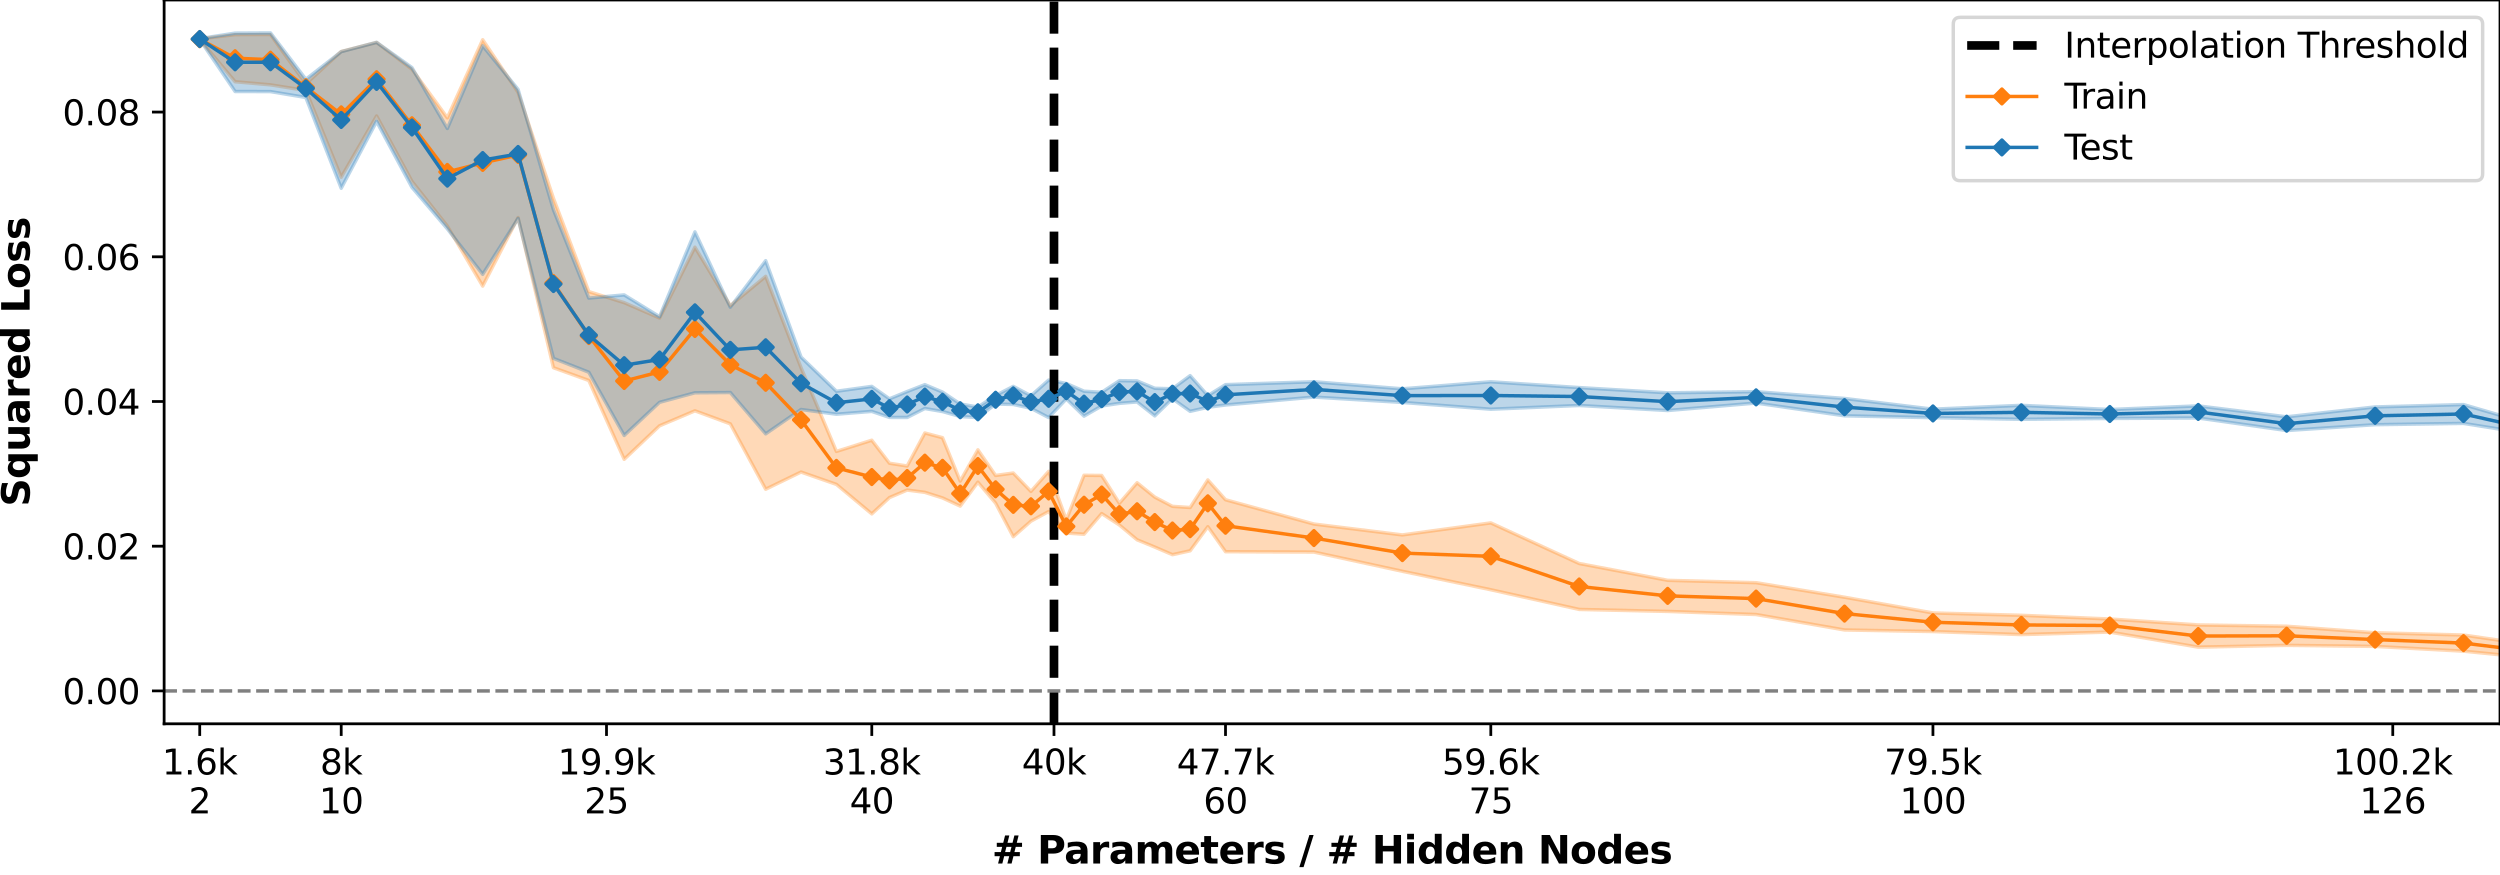 <?xml version="1.0" encoding="utf-8" standalone="no"?>
<!DOCTYPE svg PUBLIC "-//W3C//DTD SVG 1.1//EN"
  "http://www.w3.org/Graphics/SVG/1.1/DTD/svg11.dtd">
<svg xmlns:xlink="http://www.w3.org/1999/xlink" width="720pt" height="252pt" viewBox="0 0 720 252" xmlns="http://www.w3.org/2000/svg" version="1.1">
 <defs>
  <style type="text/css">*{stroke-linejoin: round; stroke-linecap: butt}</style>
 </defs>
 <g id="figure_1">
  <g id="patch_1">
   <path d="M 0 252 
L 720 252 
L 720 0 
L 0 0 
z
" style="fill: #ffffff"/>
  </g>
  <g id="axes_1">
   <g id="patch_2">
    <path d="M 47.27 208.456 
L 720 208.456 
L 720 0 
L 47.27 0 
z
" style="fill: #ffffff"/>
   </g>
   <g id="PolyCollection_1">
    <path d="M 57.521 11.207 
L 57.521 11.385 
L 67.708 23.539 
L 77.895 24.435 
L 88.082 26.053 
L 98.269 51.04 
L 108.456 33.399 
L 118.643 52.215 
L 128.831 65.104 
L 139.018 82.394 
L 149.205 62.653 
L 159.392 105.907 
L 169.579 109.582 
L 179.766 132.277 
L 189.953 122.632 
L 200.14 118.317 
L 210.327 122.067 
L 220.514 140.897 
L 230.701 135.949 
L 240.888 139.506 
L 251.075 147.998 
L 256.169 143.303 
L 261.262 141.138 
L 266.356 141.794 
L 271.449 143.408 
L 276.543 145.758 
L 281.636 138.871 
L 286.73 144.908 
L 291.823 154.571 
L 296.917 150.093 
L 302.01 147.322 
L 307.104 153.521 
L 312.197 153.857 
L 317.291 147.912 
L 322.385 151.202 
L 327.478 155.465 
L 332.572 157.558 
L 337.665 159.751 
L 342.759 158.63 
L 347.852 151.694 
L 352.946 158.893 
L 378.413 158.994 
L 403.881 164.534 
L 429.349 169.847 
L 454.816 175.52 
L 480.284 176.09 
L 505.752 176.982 
L 531.219 181.429 
L 556.687 181.889 
L 582.154 182.762 
L 607.622 182.036 
L 633.09 186.379 
L 658.557 185.862 
L 684.025 186.164 
L 709.493 187.538 
L 734.96 190.063 
L 760.428 187.942 
L 785.896 190.525 
L 811.363 190.671 
L 811.363 188.935 
L 811.363 188.935 
L 785.896 188.592 
L 760.428 185.48 
L 734.96 186.596 
L 709.493 182.888 
L 684.025 182.232 
L 658.557 180.353 
L 633.09 179.983 
L 607.622 178.268 
L 582.154 177.203 
L 556.687 176.531 
L 531.219 172.003 
L 505.752 167.815 
L 480.284 167.131 
L 454.816 162.292 
L 429.349 150.593 
L 403.881 154.056 
L 378.413 150.921 
L 352.946 143.922 
L 347.852 138.219 
L 342.759 146.166 
L 337.665 145.824 
L 332.572 143.156 
L 327.478 139.031 
L 322.385 144.944 
L 317.291 136.93 
L 312.197 136.874 
L 307.104 149.698 
L 302.01 135.75 
L 296.917 141.525 
L 291.823 136.231 
L 286.73 136.933 
L 281.636 129.55 
L 276.543 138.551 
L 271.449 126.061 
L 266.356 124.7 
L 261.262 134.205 
L 256.169 133.412 
L 251.075 126.783 
L 240.888 130.006 
L 230.701 105.901 
L 220.514 79.587 
L 210.327 88.028 
L 200.14 71.187 
L 189.953 91.6 
L 179.766 87.168 
L 169.579 83.982 
L 159.392 57.116 
L 149.205 26.596 
L 139.018 11.445 
L 128.831 33.923 
L 118.643 19.931 
L 108.456 12.241 
L 98.269 14.834 
L 88.082 24.163 
L 77.895 9.938 
L 67.708 9.98 
L 57.521 11.207 
z
" clip-path="url(#p7c86009847)" style="fill: #ff7f0e; fill-opacity: 0.3; stroke: #ff7f0e; stroke-opacity: 0.3"/>
   </g>
   <g id="PolyCollection_2">
    <path d="M 57.521 11.122 
L 57.521 11.353 
L 67.708 26.352 
L 77.895 26.383 
L 88.082 28.073 
L 98.269 54.217 
L 108.456 34.998 
L 118.643 53.967 
L 128.831 65.898 
L 139.018 79.005 
L 149.205 62.931 
L 159.392 103.213 
L 169.579 107.207 
L 179.766 125.408 
L 189.953 115.871 
L 200.14 113.127 
L 210.327 113.05 
L 220.514 124.949 
L 230.701 117.932 
L 240.888 119.297 
L 251.075 118.486 
L 256.169 120.219 
L 261.262 120.237 
L 266.356 117.655 
L 271.449 118.527 
L 276.543 119.958 
L 281.636 120.265 
L 286.73 116.367 
L 291.823 116.482 
L 296.917 117.583 
L 302.01 120.257 
L 307.104 114.902 
L 312.197 119.845 
L 317.291 116.926 
L 322.385 116.169 
L 327.478 115.759 
L 332.572 119.775 
L 337.665 114.826 
L 342.759 118.468 
L 347.852 117.304 
L 352.946 116.639 
L 378.413 114.36 
L 403.881 115.902 
L 429.349 117.855 
L 454.816 116.778 
L 480.284 118.231 
L 505.752 116.079 
L 531.219 119.756 
L 556.687 120.297 
L 582.154 120.763 
L 607.622 120.519 
L 633.09 120.382 
L 658.557 123.998 
L 684.025 122.313 
L 709.493 121.94 
L 734.96 125.978 
L 760.428 124.404 
L 785.896 126.009 
L 811.363 124.759 
L 811.363 122.186 
L 811.363 122.186 
L 785.896 124.201 
L 760.428 121.459 
L 734.96 123.947 
L 709.493 116.516 
L 684.025 117.197 
L 658.557 120.046 
L 633.09 116.888 
L 607.622 117.934 
L 582.154 116.736 
L 556.687 117.842 
L 531.219 114.753 
L 505.752 112.796 
L 480.284 113.128 
L 454.816 111.623 
L 429.349 109.951 
L 403.881 111.976 
L 378.413 109.943 
L 352.946 110.775 
L 347.852 113.943 
L 342.759 108.184 
L 337.665 111.966 
L 332.572 111.822 
L 327.478 109.7 
L 322.385 109.634 
L 317.291 112.984 
L 312.197 112.665 
L 307.104 110.439 
L 302.01 109.463 
L 296.917 113.974 
L 291.823 111.272 
L 286.73 113.894 
L 281.636 117.225 
L 276.543 116.337 
L 271.449 112.922 
L 266.356 110.776 
L 261.262 112.762 
L 256.169 114.862 
L 251.075 111.277 
L 240.888 112.686 
L 230.701 102.836 
L 220.514 75.079 
L 210.327 88.472 
L 200.14 66.776 
L 189.953 91.201 
L 179.766 84.931 
L 169.579 85.851 
L 159.392 60.405 
L 149.205 25.761 
L 139.018 13.182 
L 128.831 36.999 
L 118.643 19.466 
L 108.456 12.187 
L 98.269 14.874 
L 88.082 22.832 
L 77.895 9.475 
L 67.708 9.536 
L 57.521 11.122 
z
" clip-path="url(#p7c86009847)" style="fill: #1f77b4; fill-opacity: 0.3; stroke: #1f77b4; stroke-opacity: 0.3"/>
   </g>
   <g id="matplotlib.axis_1">
    <g id="xtick_1">
     <g id="line2d_1">
      <defs>
       <path id="m7834e8376f" d="M 0 0 
L 0 3.5 
" style="stroke: #000000; stroke-width: 0.8"/>
      </defs>
      <g>
       <use xlink:href="#m7834e8376f" x="57.521" y="208.456" style="stroke: #000000; stroke-width: 0.8"/>
      </g>
     </g>
     <g id="text_1">
      <!-- 1.6k -->
      <g transform="translate(46.674 223.054)scale(0.1 -0.1)">
       <defs>
        <path id="DejaVuSans-31" d="M 794 531 
L 1825 531 
L 1825 4091 
L 703 3866 
L 703 4441 
L 1819 4666 
L 2450 4666 
L 2450 531 
L 3481 531 
L 3481 0 
L 794 0 
L 794 531 
z
" transform="scale(0.016)"/>
        <path id="DejaVuSans-2e" d="M 684 794 
L 1344 794 
L 1344 0 
L 684 0 
L 684 794 
z
" transform="scale(0.016)"/>
        <path id="DejaVuSans-36" d="M 2113 2584 
Q 1688 2584 1439 2293 
Q 1191 2003 1191 1497 
Q 1191 994 1439 701 
Q 1688 409 2113 409 
Q 2538 409 2786 701 
Q 3034 994 3034 1497 
Q 3034 2003 2786 2293 
Q 2538 2584 2113 2584 
z
M 3366 4563 
L 3366 3988 
Q 3128 4100 2886 4159 
Q 2644 4219 2406 4219 
Q 1781 4219 1451 3797 
Q 1122 3375 1075 2522 
Q 1259 2794 1537 2939 
Q 1816 3084 2150 3084 
Q 2853 3084 3261 2657 
Q 3669 2231 3669 1497 
Q 3669 778 3244 343 
Q 2819 -91 2113 -91 
Q 1303 -91 875 529 
Q 447 1150 447 2328 
Q 447 3434 972 4092 
Q 1497 4750 2381 4750 
Q 2619 4750 2861 4703 
Q 3103 4656 3366 4563 
z
" transform="scale(0.016)"/>
        <path id="DejaVuSans-6b" d="M 581 4863 
L 1159 4863 
L 1159 1991 
L 2875 3500 
L 3609 3500 
L 1753 1863 
L 3688 0 
L 2938 0 
L 1159 1709 
L 1159 0 
L 581 0 
L 581 4863 
z
" transform="scale(0.016)"/>
       </defs>
       <use xlink:href="#DejaVuSans-31"/>
       <use xlink:href="#DejaVuSans-2e" x="63.623"/>
       <use xlink:href="#DejaVuSans-36" x="95.41"/>
       <use xlink:href="#DejaVuSans-6b" x="159.033"/>
      </g>
      <!-- 2 -->
      <g transform="translate(54.34 234.252)scale(0.1 -0.1)">
       <defs>
        <path id="DejaVuSans-32" d="M 1228 531 
L 3431 531 
L 3431 0 
L 469 0 
L 469 531 
Q 828 903 1448 1529 
Q 2069 2156 2228 2338 
Q 2531 2678 2651 2914 
Q 2772 3150 2772 3378 
Q 2772 3750 2511 3984 
Q 2250 4219 1831 4219 
Q 1534 4219 1204 4116 
Q 875 4013 500 3803 
L 500 4441 
Q 881 4594 1212 4672 
Q 1544 4750 1819 4750 
Q 2544 4750 2975 4387 
Q 3406 4025 3406 3419 
Q 3406 3131 3298 2873 
Q 3191 2616 2906 2266 
Q 2828 2175 2409 1742 
Q 1991 1309 1228 531 
z
" transform="scale(0.016)"/>
       </defs>
       <use xlink:href="#DejaVuSans-32"/>
      </g>
     </g>
    </g>
    <g id="xtick_2">
     <g id="line2d_2">
      <g>
       <use xlink:href="#m7834e8376f" x="98.269" y="208.456" style="stroke: #000000; stroke-width: 0.8"/>
      </g>
     </g>
     <g id="text_2">
      <!-- 8k -->
      <g transform="translate(92.193 223.054)scale(0.1 -0.1)">
       <defs>
        <path id="DejaVuSans-38" d="M 2034 2216 
Q 1584 2216 1326 1975 
Q 1069 1734 1069 1313 
Q 1069 891 1326 650 
Q 1584 409 2034 409 
Q 2484 409 2743 651 
Q 3003 894 3003 1313 
Q 3003 1734 2745 1975 
Q 2488 2216 2034 2216 
z
M 1403 2484 
Q 997 2584 770 2862 
Q 544 3141 544 3541 
Q 544 4100 942 4425 
Q 1341 4750 2034 4750 
Q 2731 4750 3128 4425 
Q 3525 4100 3525 3541 
Q 3525 3141 3298 2862 
Q 3072 2584 2669 2484 
Q 3125 2378 3379 2068 
Q 3634 1759 3634 1313 
Q 3634 634 3220 271 
Q 2806 -91 2034 -91 
Q 1263 -91 848 271 
Q 434 634 434 1313 
Q 434 1759 690 2068 
Q 947 2378 1403 2484 
z
M 1172 3481 
Q 1172 3119 1398 2916 
Q 1625 2713 2034 2713 
Q 2441 2713 2670 2916 
Q 2900 3119 2900 3481 
Q 2900 3844 2670 4047 
Q 2441 4250 2034 4250 
Q 1625 4250 1398 4047 
Q 1172 3844 1172 3481 
z
" transform="scale(0.016)"/>
       </defs>
       <use xlink:href="#DejaVuSans-38"/>
       <use xlink:href="#DejaVuSans-6b" x="63.623"/>
      </g>
      <!-- 10 -->
      <g transform="translate(91.907 234.252)scale(0.1 -0.1)">
       <defs>
        <path id="DejaVuSans-30" d="M 2034 4250 
Q 1547 4250 1301 3770 
Q 1056 3291 1056 2328 
Q 1056 1369 1301 889 
Q 1547 409 2034 409 
Q 2525 409 2770 889 
Q 3016 1369 3016 2328 
Q 3016 3291 2770 3770 
Q 2525 4250 2034 4250 
z
M 2034 4750 
Q 2819 4750 3233 4129 
Q 3647 3509 3647 2328 
Q 3647 1150 3233 529 
Q 2819 -91 2034 -91 
Q 1250 -91 836 529 
Q 422 1150 422 2328 
Q 422 3509 836 4129 
Q 1250 4750 2034 4750 
z
" transform="scale(0.016)"/>
       </defs>
       <use xlink:href="#DejaVuSans-31"/>
       <use xlink:href="#DejaVuSans-30" x="63.623"/>
      </g>
     </g>
    </g>
    <g id="xtick_3">
     <g id="line2d_3">
      <g>
       <use xlink:href="#m7834e8376f" x="174.672" y="208.456" style="stroke: #000000; stroke-width: 0.8"/>
      </g>
     </g>
     <g id="text_3">
      <!-- 19.9k -->
      <g transform="translate(160.644 223.054)scale(0.1 -0.1)">
       <defs>
        <path id="DejaVuSans-39" d="M 703 97 
L 703 672 
Q 941 559 1184 500 
Q 1428 441 1663 441 
Q 2288 441 2617 861 
Q 2947 1281 2994 2138 
Q 2813 1869 2534 1725 
Q 2256 1581 1919 1581 
Q 1219 1581 811 2004 
Q 403 2428 403 3163 
Q 403 3881 828 4315 
Q 1253 4750 1959 4750 
Q 2769 4750 3195 4129 
Q 3622 3509 3622 2328 
Q 3622 1225 3098 567 
Q 2575 -91 1691 -91 
Q 1453 -91 1209 -44 
Q 966 3 703 97 
z
M 1959 2075 
Q 2384 2075 2632 2365 
Q 2881 2656 2881 3163 
Q 2881 3666 2632 3958 
Q 2384 4250 1959 4250 
Q 1534 4250 1286 3958 
Q 1038 3666 1038 3163 
Q 1038 2656 1286 2365 
Q 1534 2075 1959 2075 
z
" transform="scale(0.016)"/>
       </defs>
       <use xlink:href="#DejaVuSans-31"/>
       <use xlink:href="#DejaVuSans-39" x="63.623"/>
       <use xlink:href="#DejaVuSans-2e" x="127.246"/>
       <use xlink:href="#DejaVuSans-39" x="159.033"/>
       <use xlink:href="#DejaVuSans-6b" x="222.656"/>
      </g>
      <!-- 25 -->
      <g transform="translate(168.31 234.252)scale(0.1 -0.1)">
       <defs>
        <path id="DejaVuSans-35" d="M 691 4666 
L 3169 4666 
L 3169 4134 
L 1269 4134 
L 1269 2991 
Q 1406 3038 1543 3061 
Q 1681 3084 1819 3084 
Q 2600 3084 3056 2656 
Q 3513 2228 3513 1497 
Q 3513 744 3044 326 
Q 2575 -91 1722 -91 
Q 1428 -91 1123 -41 
Q 819 9 494 109 
L 494 744 
Q 775 591 1075 516 
Q 1375 441 1709 441 
Q 2250 441 2565 725 
Q 2881 1009 2881 1497 
Q 2881 1984 2565 2268 
Q 2250 2553 1709 2553 
Q 1456 2553 1204 2497 
Q 953 2441 691 2322 
L 691 4666 
z
" transform="scale(0.016)"/>
       </defs>
       <use xlink:href="#DejaVuSans-32"/>
       <use xlink:href="#DejaVuSans-35" x="63.623"/>
      </g>
     </g>
    </g>
    <g id="xtick_4">
     <g id="line2d_4">
      <g>
       <use xlink:href="#m7834e8376f" x="251.075" y="208.456" style="stroke: #000000; stroke-width: 0.8"/>
      </g>
     </g>
     <g id="text_4">
      <!-- 31.8k -->
      <g transform="translate(237.047 223.054)scale(0.1 -0.1)">
       <defs>
        <path id="DejaVuSans-33" d="M 2597 2516 
Q 3050 2419 3304 2112 
Q 3559 1806 3559 1356 
Q 3559 666 3084 287 
Q 2609 -91 1734 -91 
Q 1441 -91 1130 -33 
Q 819 25 488 141 
L 488 750 
Q 750 597 1062 519 
Q 1375 441 1716 441 
Q 2309 441 2620 675 
Q 2931 909 2931 1356 
Q 2931 1769 2642 2001 
Q 2353 2234 1838 2234 
L 1294 2234 
L 1294 2753 
L 1863 2753 
Q 2328 2753 2575 2939 
Q 2822 3125 2822 3475 
Q 2822 3834 2567 4026 
Q 2313 4219 1838 4219 
Q 1578 4219 1281 4162 
Q 984 4106 628 3988 
L 628 4550 
Q 988 4650 1302 4700 
Q 1616 4750 1894 4750 
Q 2613 4750 3031 4423 
Q 3450 4097 3450 3541 
Q 3450 3153 3228 2886 
Q 3006 2619 2597 2516 
z
" transform="scale(0.016)"/>
       </defs>
       <use xlink:href="#DejaVuSans-33"/>
       <use xlink:href="#DejaVuSans-31" x="63.623"/>
       <use xlink:href="#DejaVuSans-2e" x="127.246"/>
       <use xlink:href="#DejaVuSans-38" x="159.033"/>
       <use xlink:href="#DejaVuSans-6b" x="222.656"/>
      </g>
      <!-- 40 -->
      <g transform="translate(244.713 234.252)scale(0.1 -0.1)">
       <defs>
        <path id="DejaVuSans-34" d="M 2419 4116 
L 825 1625 
L 2419 1625 
L 2419 4116 
z
M 2253 4666 
L 3047 4666 
L 3047 1625 
L 3713 1625 
L 3713 1100 
L 3047 1100 
L 3047 0 
L 2419 0 
L 2419 1100 
L 313 1100 
L 313 1709 
L 2253 4666 
z
" transform="scale(0.016)"/>
       </defs>
       <use xlink:href="#DejaVuSans-34"/>
       <use xlink:href="#DejaVuSans-30" x="63.623"/>
      </g>
     </g>
    </g>
    <g id="xtick_5">
     <g id="line2d_5">
      <g>
       <use xlink:href="#m7834e8376f" x="352.946" y="208.456" style="stroke: #000000; stroke-width: 0.8"/>
      </g>
     </g>
     <g id="text_5">
      <!-- 47.7k -->
      <g transform="translate(338.918 223.054)scale(0.1 -0.1)">
       <defs>
        <path id="DejaVuSans-37" d="M 525 4666 
L 3525 4666 
L 3525 4397 
L 1831 0 
L 1172 0 
L 2766 4134 
L 525 4134 
L 525 4666 
z
" transform="scale(0.016)"/>
       </defs>
       <use xlink:href="#DejaVuSans-34"/>
       <use xlink:href="#DejaVuSans-37" x="63.623"/>
       <use xlink:href="#DejaVuSans-2e" x="127.246"/>
       <use xlink:href="#DejaVuSans-37" x="159.033"/>
       <use xlink:href="#DejaVuSans-6b" x="222.656"/>
      </g>
      <!-- 60 -->
      <g transform="translate(346.583 234.252)scale(0.1 -0.1)">
       <use xlink:href="#DejaVuSans-36"/>
       <use xlink:href="#DejaVuSans-30" x="63.623"/>
      </g>
     </g>
    </g>
    <g id="xtick_6">
     <g id="line2d_6">
      <g>
       <use xlink:href="#m7834e8376f" x="429.349" y="208.456" style="stroke: #000000; stroke-width: 0.8"/>
      </g>
     </g>
     <g id="text_6">
      <!-- 59.6k -->
      <g transform="translate(415.32 223.054)scale(0.1 -0.1)">
       <use xlink:href="#DejaVuSans-35"/>
       <use xlink:href="#DejaVuSans-39" x="63.623"/>
       <use xlink:href="#DejaVuSans-2e" x="127.246"/>
       <use xlink:href="#DejaVuSans-36" x="159.033"/>
       <use xlink:href="#DejaVuSans-6b" x="222.656"/>
      </g>
      <!-- 75 -->
      <g transform="translate(422.986 234.252)scale(0.1 -0.1)">
       <use xlink:href="#DejaVuSans-37"/>
       <use xlink:href="#DejaVuSans-35" x="63.623"/>
      </g>
     </g>
    </g>
    <g id="xtick_7">
     <g id="line2d_7">
      <g>
       <use xlink:href="#m7834e8376f" x="556.687" y="208.456" style="stroke: #000000; stroke-width: 0.8"/>
      </g>
     </g>
     <g id="text_7">
      <!-- 79.5k -->
      <g transform="translate(542.659 223.054)scale(0.1 -0.1)">
       <use xlink:href="#DejaVuSans-37"/>
       <use xlink:href="#DejaVuSans-39" x="63.623"/>
       <use xlink:href="#DejaVuSans-2e" x="127.246"/>
       <use xlink:href="#DejaVuSans-35" x="159.033"/>
       <use xlink:href="#DejaVuSans-6b" x="222.656"/>
      </g>
      <!-- 100 -->
      <g transform="translate(547.143 234.252)scale(0.1 -0.1)">
       <use xlink:href="#DejaVuSans-31"/>
       <use xlink:href="#DejaVuSans-30" x="63.623"/>
       <use xlink:href="#DejaVuSans-30" x="127.246"/>
      </g>
     </g>
    </g>
    <g id="xtick_8">
     <g id="line2d_8">
      <g>
       <use xlink:href="#m7834e8376f" x="689.118" y="208.456" style="stroke: #000000; stroke-width: 0.8"/>
      </g>
     </g>
     <g id="text_8">
      <!-- 100.2k -->
      <g transform="translate(671.909 223.054)scale(0.1 -0.1)">
       <use xlink:href="#DejaVuSans-31"/>
       <use xlink:href="#DejaVuSans-30" x="63.623"/>
       <use xlink:href="#DejaVuSans-30" x="127.246"/>
       <use xlink:href="#DejaVuSans-2e" x="190.869"/>
       <use xlink:href="#DejaVuSans-32" x="222.656"/>
       <use xlink:href="#DejaVuSans-6b" x="286.279"/>
      </g>
      <!-- 126 -->
      <g transform="translate(679.575 234.252)scale(0.1 -0.1)">
       <use xlink:href="#DejaVuSans-31"/>
       <use xlink:href="#DejaVuSans-32" x="63.623"/>
       <use xlink:href="#DejaVuSans-36" x="127.246"/>
      </g>
     </g>
    </g>
    <g id="xtick_9">
     <g id="line2d_9">
      <g>
       <use xlink:href="#m7834e8376f" x="303.548" y="208.456" style="stroke: #000000; stroke-width: 0.8"/>
      </g>
     </g>
     <g id="text_9">
      <!-- 40k -->
      <g transform="translate(294.29 223.054)scale(0.1 -0.1)">
       <use xlink:href="#DejaVuSans-34"/>
       <use xlink:href="#DejaVuSans-30" x="63.623"/>
       <use xlink:href="#DejaVuSans-6b" x="127.246"/>
      </g>
     </g>
    </g>
    <g id="text_10">
     <!-- # Parameters / # Hidden Nodes -->
     <g transform="translate(285.676 248.69)scale(0.11 -0.11)">
      <defs>
       <path id="DejaVuSans-Bold-23" d="M 2847 4594 
L 2547 3391 
L 3372 3391 
L 3675 4594 
L 4366 4594 
L 4063 3391 
L 4928 3391 
L 4928 2725 
L 3897 2725 
L 3681 1869 
L 4569 1869 
L 4569 1197 
L 3519 1197 
L 3219 0 
L 2528 0 
L 2828 1197 
L 2003 1197 
L 1703 0 
L 1006 0 
L 1306 1197 
L 434 1197 
L 434 1869 
L 1459 1869 
L 1678 2725 
L 794 2725 
L 794 3391 
L 1850 3391 
L 2150 4594 
L 2847 4594 
z
M 3200 2725 
L 2375 2725 
L 2156 1869 
L 2981 1869 
L 3200 2725 
z
" transform="scale(0.016)"/>
       <path id="DejaVuSans-Bold-20" transform="scale(0.016)"/>
       <path id="DejaVuSans-Bold-50" d="M 588 4666 
L 2584 4666 
Q 3475 4666 3951 4270 
Q 4428 3875 4428 3144 
Q 4428 2409 3951 2014 
Q 3475 1619 2584 1619 
L 1791 1619 
L 1791 0 
L 588 0 
L 588 4666 
z
M 1791 3794 
L 1791 2491 
L 2456 2491 
Q 2806 2491 2997 2661 
Q 3188 2831 3188 3144 
Q 3188 3456 2997 3625 
Q 2806 3794 2456 3794 
L 1791 3794 
z
" transform="scale(0.016)"/>
       <path id="DejaVuSans-Bold-61" d="M 2106 1575 
Q 1756 1575 1579 1456 
Q 1403 1338 1403 1106 
Q 1403 894 1545 773 
Q 1688 653 1941 653 
Q 2256 653 2472 879 
Q 2688 1106 2688 1447 
L 2688 1575 
L 2106 1575 
z
M 3816 1997 
L 3816 0 
L 2688 0 
L 2688 519 
Q 2463 200 2181 54 
Q 1900 -91 1497 -91 
Q 953 -91 614 226 
Q 275 544 275 1050 
Q 275 1666 698 1953 
Q 1122 2241 2028 2241 
L 2688 2241 
L 2688 2328 
Q 2688 2594 2478 2717 
Q 2269 2841 1825 2841 
Q 1466 2841 1156 2769 
Q 847 2697 581 2553 
L 581 3406 
Q 941 3494 1303 3539 
Q 1666 3584 2028 3584 
Q 2975 3584 3395 3211 
Q 3816 2838 3816 1997 
z
" transform="scale(0.016)"/>
       <path id="DejaVuSans-Bold-72" d="M 3138 2547 
Q 2991 2616 2845 2648 
Q 2700 2681 2553 2681 
Q 2122 2681 1889 2404 
Q 1656 2128 1656 1613 
L 1656 0 
L 538 0 
L 538 3500 
L 1656 3500 
L 1656 2925 
Q 1872 3269 2151 3426 
Q 2431 3584 2822 3584 
Q 2878 3584 2943 3579 
Q 3009 3575 3134 3559 
L 3138 2547 
z
" transform="scale(0.016)"/>
       <path id="DejaVuSans-Bold-6d" d="M 3781 2919 
Q 3994 3244 4286 3414 
Q 4578 3584 4928 3584 
Q 5531 3584 5847 3212 
Q 6163 2841 6163 2131 
L 6163 0 
L 5038 0 
L 5038 1825 
Q 5041 1866 5042 1909 
Q 5044 1953 5044 2034 
Q 5044 2406 4934 2573 
Q 4825 2741 4581 2741 
Q 4263 2741 4089 2478 
Q 3916 2216 3909 1719 
L 3909 0 
L 2784 0 
L 2784 1825 
Q 2784 2406 2684 2573 
Q 2584 2741 2328 2741 
Q 2006 2741 1831 2477 
Q 1656 2213 1656 1722 
L 1656 0 
L 531 0 
L 531 3500 
L 1656 3500 
L 1656 2988 
Q 1863 3284 2130 3434 
Q 2397 3584 2719 3584 
Q 3081 3584 3359 3409 
Q 3638 3234 3781 2919 
z
" transform="scale(0.016)"/>
       <path id="DejaVuSans-Bold-65" d="M 4031 1759 
L 4031 1441 
L 1416 1441 
Q 1456 1047 1700 850 
Q 1944 653 2381 653 
Q 2734 653 3104 758 
Q 3475 863 3866 1075 
L 3866 213 
Q 3469 63 3072 -14 
Q 2675 -91 2278 -91 
Q 1328 -91 801 392 
Q 275 875 275 1747 
Q 275 2603 792 3093 
Q 1309 3584 2216 3584 
Q 3041 3584 3536 3087 
Q 4031 2591 4031 1759 
z
M 2881 2131 
Q 2881 2450 2695 2645 
Q 2509 2841 2209 2841 
Q 1884 2841 1681 2658 
Q 1478 2475 1428 2131 
L 2881 2131 
z
" transform="scale(0.016)"/>
       <path id="DejaVuSans-Bold-74" d="M 1759 4494 
L 1759 3500 
L 2913 3500 
L 2913 2700 
L 1759 2700 
L 1759 1216 
Q 1759 972 1856 886 
Q 1953 800 2241 800 
L 2816 800 
L 2816 0 
L 1856 0 
Q 1194 0 917 276 
Q 641 553 641 1216 
L 641 2700 
L 84 2700 
L 84 3500 
L 641 3500 
L 641 4494 
L 1759 4494 
z
" transform="scale(0.016)"/>
       <path id="DejaVuSans-Bold-73" d="M 3272 3391 
L 3272 2541 
Q 2913 2691 2578 2766 
Q 2244 2841 1947 2841 
Q 1628 2841 1473 2761 
Q 1319 2681 1319 2516 
Q 1319 2381 1436 2309 
Q 1553 2238 1856 2203 
L 2053 2175 
Q 2913 2066 3209 1816 
Q 3506 1566 3506 1031 
Q 3506 472 3093 190 
Q 2681 -91 1863 -91 
Q 1516 -91 1145 -36 
Q 775 19 384 128 
L 384 978 
Q 719 816 1070 734 
Q 1422 653 1784 653 
Q 2113 653 2278 743 
Q 2444 834 2444 1013 
Q 2444 1163 2330 1236 
Q 2216 1309 1875 1350 
L 1678 1375 
Q 931 1469 631 1722 
Q 331 1975 331 2491 
Q 331 3047 712 3315 
Q 1094 3584 1881 3584 
Q 2191 3584 2531 3537 
Q 2872 3491 3272 3391 
z
" transform="scale(0.016)"/>
       <path id="DejaVuSans-Bold-2f" d="M 1644 4666 
L 2338 4666 
L 691 -594 
L 0 -594 
L 1644 4666 
z
" transform="scale(0.016)"/>
       <path id="DejaVuSans-Bold-48" d="M 588 4666 
L 1791 4666 
L 1791 2888 
L 3566 2888 
L 3566 4666 
L 4769 4666 
L 4769 0 
L 3566 0 
L 3566 1978 
L 1791 1978 
L 1791 0 
L 588 0 
L 588 4666 
z
" transform="scale(0.016)"/>
       <path id="DejaVuSans-Bold-69" d="M 538 3500 
L 1656 3500 
L 1656 0 
L 538 0 
L 538 3500 
z
M 538 4863 
L 1656 4863 
L 1656 3950 
L 538 3950 
L 538 4863 
z
" transform="scale(0.016)"/>
       <path id="DejaVuSans-Bold-64" d="M 2919 2988 
L 2919 4863 
L 4044 4863 
L 4044 0 
L 2919 0 
L 2919 506 
Q 2688 197 2409 53 
Q 2131 -91 1766 -91 
Q 1119 -91 703 423 
Q 288 938 288 1747 
Q 288 2556 703 3070 
Q 1119 3584 1766 3584 
Q 2128 3584 2408 3439 
Q 2688 3294 2919 2988 
z
M 2181 722 
Q 2541 722 2730 984 
Q 2919 1247 2919 1747 
Q 2919 2247 2730 2509 
Q 2541 2772 2181 2772 
Q 1825 2772 1636 2509 
Q 1447 2247 1447 1747 
Q 1447 1247 1636 984 
Q 1825 722 2181 722 
z
" transform="scale(0.016)"/>
       <path id="DejaVuSans-Bold-6e" d="M 4056 2131 
L 4056 0 
L 2931 0 
L 2931 347 
L 2931 1631 
Q 2931 2084 2911 2256 
Q 2891 2428 2841 2509 
Q 2775 2619 2662 2680 
Q 2550 2741 2406 2741 
Q 2056 2741 1856 2470 
Q 1656 2200 1656 1722 
L 1656 0 
L 538 0 
L 538 3500 
L 1656 3500 
L 1656 2988 
Q 1909 3294 2193 3439 
Q 2478 3584 2822 3584 
Q 3428 3584 3742 3212 
Q 4056 2841 4056 2131 
z
" transform="scale(0.016)"/>
       <path id="DejaVuSans-Bold-4e" d="M 588 4666 
L 1931 4666 
L 3628 1466 
L 3628 4666 
L 4769 4666 
L 4769 0 
L 3425 0 
L 1728 3200 
L 1728 0 
L 588 0 
L 588 4666 
z
" transform="scale(0.016)"/>
       <path id="DejaVuSans-Bold-6f" d="M 2203 2784 
Q 1831 2784 1636 2517 
Q 1441 2250 1441 1747 
Q 1441 1244 1636 976 
Q 1831 709 2203 709 
Q 2569 709 2762 976 
Q 2956 1244 2956 1747 
Q 2956 2250 2762 2517 
Q 2569 2784 2203 2784 
z
M 2203 3584 
Q 3106 3584 3614 3096 
Q 4122 2609 4122 1747 
Q 4122 884 3614 396 
Q 3106 -91 2203 -91 
Q 1297 -91 786 396 
Q 275 884 275 1747 
Q 275 2609 786 3096 
Q 1297 3584 2203 3584 
z
" transform="scale(0.016)"/>
      </defs>
      <use xlink:href="#DejaVuSans-Bold-23"/>
      <use xlink:href="#DejaVuSans-Bold-20" x="83.789"/>
      <use xlink:href="#DejaVuSans-Bold-50" x="118.604"/>
      <use xlink:href="#DejaVuSans-Bold-61" x="189.27"/>
      <use xlink:href="#DejaVuSans-Bold-72" x="256.75"/>
      <use xlink:href="#DejaVuSans-Bold-61" x="306.066"/>
      <use xlink:href="#DejaVuSans-Bold-6d" x="373.547"/>
      <use xlink:href="#DejaVuSans-Bold-65" x="477.746"/>
      <use xlink:href="#DejaVuSans-Bold-74" x="545.568"/>
      <use xlink:href="#DejaVuSans-Bold-65" x="593.371"/>
      <use xlink:href="#DejaVuSans-Bold-72" x="661.193"/>
      <use xlink:href="#DejaVuSans-Bold-73" x="710.51"/>
      <use xlink:href="#DejaVuSans-Bold-20" x="770.031"/>
      <use xlink:href="#DejaVuSans-Bold-2f" x="804.846"/>
      <use xlink:href="#DejaVuSans-Bold-20" x="841.369"/>
      <use xlink:href="#DejaVuSans-Bold-23" x="876.184"/>
      <use xlink:href="#DejaVuSans-Bold-20" x="959.973"/>
      <use xlink:href="#DejaVuSans-Bold-48" x="994.787"/>
      <use xlink:href="#DejaVuSans-Bold-69" x="1078.479"/>
      <use xlink:href="#DejaVuSans-Bold-64" x="1112.756"/>
      <use xlink:href="#DejaVuSans-Bold-64" x="1184.338"/>
      <use xlink:href="#DejaVuSans-Bold-65" x="1255.92"/>
      <use xlink:href="#DejaVuSans-Bold-6e" x="1323.742"/>
      <use xlink:href="#DejaVuSans-Bold-20" x="1394.934"/>
      <use xlink:href="#DejaVuSans-Bold-4e" x="1429.748"/>
      <use xlink:href="#DejaVuSans-Bold-6f" x="1513.439"/>
      <use xlink:href="#DejaVuSans-Bold-64" x="1582.141"/>
      <use xlink:href="#DejaVuSans-Bold-65" x="1653.723"/>
      <use xlink:href="#DejaVuSans-Bold-73" x="1721.545"/>
     </g>
    </g>
   </g>
   <g id="matplotlib.axis_2">
    <g id="ytick_1">
     <g id="line2d_10">
      <defs>
       <path id="m9ad206e5cf" d="M 0 0 
L -3.5 0 
" style="stroke: #000000; stroke-width: 0.8"/>
      </defs>
      <g>
       <use xlink:href="#m9ad206e5cf" x="47.27" y="198.981" style="stroke: #000000; stroke-width: 0.8"/>
      </g>
     </g>
     <g id="text_11">
      <!--  0.00 -->
      <g transform="translate(14.826 202.78)scale(0.1 -0.1)">
       <defs>
        <path id="DejaVuSans-20" transform="scale(0.016)"/>
       </defs>
       <use xlink:href="#DejaVuSans-20"/>
       <use xlink:href="#DejaVuSans-30" x="31.787"/>
       <use xlink:href="#DejaVuSans-2e" x="95.41"/>
       <use xlink:href="#DejaVuSans-30" x="127.197"/>
       <use xlink:href="#DejaVuSans-30" x="190.82"/>
      </g>
     </g>
    </g>
    <g id="ytick_2">
     <g id="line2d_11">
      <g>
       <use xlink:href="#m9ad206e5cf" x="47.27" y="157.306" style="stroke: #000000; stroke-width: 0.8"/>
      </g>
     </g>
     <g id="text_12">
      <!--  0.02 -->
      <g transform="translate(14.826 161.105)scale(0.1 -0.1)">
       <use xlink:href="#DejaVuSans-20"/>
       <use xlink:href="#DejaVuSans-30" x="31.787"/>
       <use xlink:href="#DejaVuSans-2e" x="95.41"/>
       <use xlink:href="#DejaVuSans-30" x="127.197"/>
       <use xlink:href="#DejaVuSans-32" x="190.82"/>
      </g>
     </g>
    </g>
    <g id="ytick_3">
     <g id="line2d_12">
      <g>
       <use xlink:href="#m9ad206e5cf" x="47.27" y="115.631" style="stroke: #000000; stroke-width: 0.8"/>
      </g>
     </g>
     <g id="text_13">
      <!--  0.04 -->
      <g transform="translate(14.826 119.43)scale(0.1 -0.1)">
       <use xlink:href="#DejaVuSans-20"/>
       <use xlink:href="#DejaVuSans-30" x="31.787"/>
       <use xlink:href="#DejaVuSans-2e" x="95.41"/>
       <use xlink:href="#DejaVuSans-30" x="127.197"/>
       <use xlink:href="#DejaVuSans-34" x="190.82"/>
      </g>
     </g>
    </g>
    <g id="ytick_4">
     <g id="line2d_13">
      <g>
       <use xlink:href="#m9ad206e5cf" x="47.27" y="73.955" style="stroke: #000000; stroke-width: 0.8"/>
      </g>
     </g>
     <g id="text_14">
      <!--  0.06 -->
      <g transform="translate(14.826 77.755)scale(0.1 -0.1)">
       <use xlink:href="#DejaVuSans-20"/>
       <use xlink:href="#DejaVuSans-30" x="31.787"/>
       <use xlink:href="#DejaVuSans-2e" x="95.41"/>
       <use xlink:href="#DejaVuSans-30" x="127.197"/>
       <use xlink:href="#DejaVuSans-36" x="190.82"/>
      </g>
     </g>
    </g>
    <g id="ytick_5">
     <g id="line2d_14">
      <g>
       <use xlink:href="#m9ad206e5cf" x="47.27" y="32.28" style="stroke: #000000; stroke-width: 0.8"/>
      </g>
     </g>
     <g id="text_15">
      <!--  0.08 -->
      <g transform="translate(14.826 36.08)scale(0.1 -0.1)">
       <use xlink:href="#DejaVuSans-20"/>
       <use xlink:href="#DejaVuSans-30" x="31.787"/>
       <use xlink:href="#DejaVuSans-2e" x="95.41"/>
       <use xlink:href="#DejaVuSans-30" x="127.197"/>
       <use xlink:href="#DejaVuSans-38" x="190.82"/>
      </g>
     </g>
    </g>
    <g id="text_16">
     <!-- Squared Loss -->
     <g transform="translate(8.539 145.877)rotate(-90)scale(0.11 -0.11)">
      <defs>
       <path id="DejaVuSans-Bold-53" d="M 3834 4519 
L 3834 3531 
Q 3450 3703 3084 3790 
Q 2719 3878 2394 3878 
Q 1963 3878 1756 3759 
Q 1550 3641 1550 3391 
Q 1550 3203 1689 3098 
Q 1828 2994 2194 2919 
L 2706 2816 
Q 3484 2659 3812 2340 
Q 4141 2022 4141 1434 
Q 4141 663 3683 286 
Q 3225 -91 2284 -91 
Q 1841 -91 1394 -6 
Q 947 78 500 244 
L 500 1259 
Q 947 1022 1364 901 
Q 1781 781 2169 781 
Q 2563 781 2772 912 
Q 2981 1044 2981 1288 
Q 2981 1506 2839 1625 
Q 2697 1744 2272 1838 
L 1806 1941 
Q 1106 2091 782 2419 
Q 459 2747 459 3303 
Q 459 4000 909 4375 
Q 1359 4750 2203 4750 
Q 2588 4750 2994 4692 
Q 3400 4634 3834 4519 
z
" transform="scale(0.016)"/>
       <path id="DejaVuSans-Bold-71" d="M 2181 2772 
Q 1825 2772 1636 2509 
Q 1447 2247 1447 1747 
Q 1447 1247 1636 984 
Q 1825 722 2181 722 
Q 2541 722 2730 984 
Q 2919 1247 2919 1747 
Q 2919 2247 2730 2509 
Q 2541 2772 2181 2772 
z
M 2919 506 
Q 2688 197 2409 53 
Q 2131 -91 1766 -91 
Q 1119 -91 703 423 
Q 288 938 288 1747 
Q 288 2556 703 3067 
Q 1119 3578 1766 3578 
Q 2131 3578 2409 3434 
Q 2688 3291 2919 2981 
L 2919 3500 
L 4044 3500 
L 4044 -1331 
L 2919 -1331 
L 2919 506 
z
" transform="scale(0.016)"/>
       <path id="DejaVuSans-Bold-75" d="M 500 1363 
L 500 3500 
L 1625 3500 
L 1625 3150 
Q 1625 2866 1622 2436 
Q 1619 2006 1619 1863 
Q 1619 1441 1641 1255 
Q 1663 1069 1716 984 
Q 1784 875 1895 815 
Q 2006 756 2150 756 
Q 2500 756 2700 1025 
Q 2900 1294 2900 1772 
L 2900 3500 
L 4019 3500 
L 4019 0 
L 2900 0 
L 2900 506 
Q 2647 200 2364 54 
Q 2081 -91 1741 -91 
Q 1134 -91 817 281 
Q 500 653 500 1363 
z
" transform="scale(0.016)"/>
       <path id="DejaVuSans-Bold-4c" d="M 588 4666 
L 1791 4666 
L 1791 909 
L 3903 909 
L 3903 0 
L 588 0 
L 588 4666 
z
" transform="scale(0.016)"/>
      </defs>
      <use xlink:href="#DejaVuSans-Bold-53"/>
      <use xlink:href="#DejaVuSans-Bold-71" x="72.021"/>
      <use xlink:href="#DejaVuSans-Bold-75" x="143.604"/>
      <use xlink:href="#DejaVuSans-Bold-61" x="214.795"/>
      <use xlink:href="#DejaVuSans-Bold-72" x="282.275"/>
      <use xlink:href="#DejaVuSans-Bold-65" x="331.592"/>
      <use xlink:href="#DejaVuSans-Bold-64" x="399.414"/>
      <use xlink:href="#DejaVuSans-Bold-20" x="470.996"/>
      <use xlink:href="#DejaVuSans-Bold-4c" x="505.811"/>
      <use xlink:href="#DejaVuSans-Bold-6f" x="569.531"/>
      <use xlink:href="#DejaVuSans-Bold-73" x="638.232"/>
      <use xlink:href="#DejaVuSans-Bold-73" x="697.754"/>
     </g>
    </g>
   </g>
   <g id="line2d_15">
    <path d="M 303.548 208.456 
L 303.548 0 
" clip-path="url(#p7c86009847)" style="fill: none; stroke-dasharray: 9.25,4; stroke-dashoffset: 0; stroke: #000000; stroke-width: 2.5"/>
   </g>
   <g id="line2d_16">
    <path d="M 47.27 198.981 
L 720 198.981 
" clip-path="url(#p7c86009847)" style="fill: none; stroke-dasharray: 3.7,1.6; stroke-dashoffset: 0; stroke: #808080"/>
   </g>
   <g id="line2d_17">
    <path d="M 57.521 11.296 
L 67.708 16.759 
L 77.895 17.187 
L 88.082 25.108 
L 98.269 32.937 
L 108.456 22.82 
L 118.643 36.073 
L 128.831 49.514 
L 139.018 46.92 
L 149.205 44.625 
L 159.392 81.512 
L 169.579 96.782 
L 179.766 109.723 
L 189.953 107.116 
L 200.14 94.752 
L 210.327 105.048 
L 220.514 110.242 
L 230.701 120.925 
L 240.888 134.756 
L 251.075 137.391 
L 256.169 138.358 
L 261.262 137.671 
L 266.356 133.247 
L 271.449 134.735 
L 276.543 142.155 
L 281.636 134.21 
L 286.73 140.921 
L 291.823 145.401 
L 296.917 145.809 
L 302.01 141.536 
L 307.104 151.609 
L 312.197 145.365 
L 317.291 142.421 
L 322.385 148.073 
L 327.478 147.248 
L 332.572 150.357 
L 337.665 152.788 
L 342.759 152.398 
L 347.852 144.956 
L 352.946 151.408 
L 378.413 154.957 
L 403.881 159.295 
L 429.349 160.22 
L 454.816 168.906 
L 480.284 171.61 
L 505.752 172.399 
L 531.219 176.716 
L 556.687 179.21 
L 582.154 179.982 
L 607.622 180.152 
L 633.09 183.181 
L 658.557 183.107 
L 684.025 184.198 
L 709.493 185.213 
L 721 186.621 
" clip-path="url(#p7c86009847)" style="fill: none; stroke: #ff7f0e; stroke-linecap: square"/>
    <defs>
     <path id="m826187f5bc" d="M 0 2.121 
L 2.121 0 
L 0 -2.121 
L -2.121 0 
z
" style="stroke: #ff7f0e; stroke-linejoin: miter"/>
    </defs>
    <g clip-path="url(#p7c86009847)">
     <use xlink:href="#m826187f5bc" x="57.521" y="11.296" style="fill: #ff7f0e; stroke: #ff7f0e; stroke-linejoin: miter"/>
     <use xlink:href="#m826187f5bc" x="67.708" y="16.759" style="fill: #ff7f0e; stroke: #ff7f0e; stroke-linejoin: miter"/>
     <use xlink:href="#m826187f5bc" x="77.895" y="17.187" style="fill: #ff7f0e; stroke: #ff7f0e; stroke-linejoin: miter"/>
     <use xlink:href="#m826187f5bc" x="88.082" y="25.108" style="fill: #ff7f0e; stroke: #ff7f0e; stroke-linejoin: miter"/>
     <use xlink:href="#m826187f5bc" x="98.269" y="32.937" style="fill: #ff7f0e; stroke: #ff7f0e; stroke-linejoin: miter"/>
     <use xlink:href="#m826187f5bc" x="108.456" y="22.82" style="fill: #ff7f0e; stroke: #ff7f0e; stroke-linejoin: miter"/>
     <use xlink:href="#m826187f5bc" x="118.643" y="36.073" style="fill: #ff7f0e; stroke: #ff7f0e; stroke-linejoin: miter"/>
     <use xlink:href="#m826187f5bc" x="128.831" y="49.514" style="fill: #ff7f0e; stroke: #ff7f0e; stroke-linejoin: miter"/>
     <use xlink:href="#m826187f5bc" x="139.018" y="46.92" style="fill: #ff7f0e; stroke: #ff7f0e; stroke-linejoin: miter"/>
     <use xlink:href="#m826187f5bc" x="149.205" y="44.625" style="fill: #ff7f0e; stroke: #ff7f0e; stroke-linejoin: miter"/>
     <use xlink:href="#m826187f5bc" x="159.392" y="81.512" style="fill: #ff7f0e; stroke: #ff7f0e; stroke-linejoin: miter"/>
     <use xlink:href="#m826187f5bc" x="169.579" y="96.782" style="fill: #ff7f0e; stroke: #ff7f0e; stroke-linejoin: miter"/>
     <use xlink:href="#m826187f5bc" x="179.766" y="109.723" style="fill: #ff7f0e; stroke: #ff7f0e; stroke-linejoin: miter"/>
     <use xlink:href="#m826187f5bc" x="189.953" y="107.116" style="fill: #ff7f0e; stroke: #ff7f0e; stroke-linejoin: miter"/>
     <use xlink:href="#m826187f5bc" x="200.14" y="94.752" style="fill: #ff7f0e; stroke: #ff7f0e; stroke-linejoin: miter"/>
     <use xlink:href="#m826187f5bc" x="210.327" y="105.048" style="fill: #ff7f0e; stroke: #ff7f0e; stroke-linejoin: miter"/>
     <use xlink:href="#m826187f5bc" x="220.514" y="110.242" style="fill: #ff7f0e; stroke: #ff7f0e; stroke-linejoin: miter"/>
     <use xlink:href="#m826187f5bc" x="230.701" y="120.925" style="fill: #ff7f0e; stroke: #ff7f0e; stroke-linejoin: miter"/>
     <use xlink:href="#m826187f5bc" x="240.888" y="134.756" style="fill: #ff7f0e; stroke: #ff7f0e; stroke-linejoin: miter"/>
     <use xlink:href="#m826187f5bc" x="251.075" y="137.391" style="fill: #ff7f0e; stroke: #ff7f0e; stroke-linejoin: miter"/>
     <use xlink:href="#m826187f5bc" x="256.169" y="138.358" style="fill: #ff7f0e; stroke: #ff7f0e; stroke-linejoin: miter"/>
     <use xlink:href="#m826187f5bc" x="261.262" y="137.671" style="fill: #ff7f0e; stroke: #ff7f0e; stroke-linejoin: miter"/>
     <use xlink:href="#m826187f5bc" x="266.356" y="133.247" style="fill: #ff7f0e; stroke: #ff7f0e; stroke-linejoin: miter"/>
     <use xlink:href="#m826187f5bc" x="271.449" y="134.735" style="fill: #ff7f0e; stroke: #ff7f0e; stroke-linejoin: miter"/>
     <use xlink:href="#m826187f5bc" x="276.543" y="142.155" style="fill: #ff7f0e; stroke: #ff7f0e; stroke-linejoin: miter"/>
     <use xlink:href="#m826187f5bc" x="281.636" y="134.21" style="fill: #ff7f0e; stroke: #ff7f0e; stroke-linejoin: miter"/>
     <use xlink:href="#m826187f5bc" x="286.73" y="140.921" style="fill: #ff7f0e; stroke: #ff7f0e; stroke-linejoin: miter"/>
     <use xlink:href="#m826187f5bc" x="291.823" y="145.401" style="fill: #ff7f0e; stroke: #ff7f0e; stroke-linejoin: miter"/>
     <use xlink:href="#m826187f5bc" x="296.917" y="145.809" style="fill: #ff7f0e; stroke: #ff7f0e; stroke-linejoin: miter"/>
     <use xlink:href="#m826187f5bc" x="302.01" y="141.536" style="fill: #ff7f0e; stroke: #ff7f0e; stroke-linejoin: miter"/>
     <use xlink:href="#m826187f5bc" x="307.104" y="151.609" style="fill: #ff7f0e; stroke: #ff7f0e; stroke-linejoin: miter"/>
     <use xlink:href="#m826187f5bc" x="312.197" y="145.365" style="fill: #ff7f0e; stroke: #ff7f0e; stroke-linejoin: miter"/>
     <use xlink:href="#m826187f5bc" x="317.291" y="142.421" style="fill: #ff7f0e; stroke: #ff7f0e; stroke-linejoin: miter"/>
     <use xlink:href="#m826187f5bc" x="322.385" y="148.073" style="fill: #ff7f0e; stroke: #ff7f0e; stroke-linejoin: miter"/>
     <use xlink:href="#m826187f5bc" x="327.478" y="147.248" style="fill: #ff7f0e; stroke: #ff7f0e; stroke-linejoin: miter"/>
     <use xlink:href="#m826187f5bc" x="332.572" y="150.357" style="fill: #ff7f0e; stroke: #ff7f0e; stroke-linejoin: miter"/>
     <use xlink:href="#m826187f5bc" x="337.665" y="152.788" style="fill: #ff7f0e; stroke: #ff7f0e; stroke-linejoin: miter"/>
     <use xlink:href="#m826187f5bc" x="342.759" y="152.398" style="fill: #ff7f0e; stroke: #ff7f0e; stroke-linejoin: miter"/>
     <use xlink:href="#m826187f5bc" x="347.852" y="144.956" style="fill: #ff7f0e; stroke: #ff7f0e; stroke-linejoin: miter"/>
     <use xlink:href="#m826187f5bc" x="352.946" y="151.408" style="fill: #ff7f0e; stroke: #ff7f0e; stroke-linejoin: miter"/>
     <use xlink:href="#m826187f5bc" x="378.413" y="154.957" style="fill: #ff7f0e; stroke: #ff7f0e; stroke-linejoin: miter"/>
     <use xlink:href="#m826187f5bc" x="403.881" y="159.295" style="fill: #ff7f0e; stroke: #ff7f0e; stroke-linejoin: miter"/>
     <use xlink:href="#m826187f5bc" x="429.349" y="160.22" style="fill: #ff7f0e; stroke: #ff7f0e; stroke-linejoin: miter"/>
     <use xlink:href="#m826187f5bc" x="454.816" y="168.906" style="fill: #ff7f0e; stroke: #ff7f0e; stroke-linejoin: miter"/>
     <use xlink:href="#m826187f5bc" x="480.284" y="171.61" style="fill: #ff7f0e; stroke: #ff7f0e; stroke-linejoin: miter"/>
     <use xlink:href="#m826187f5bc" x="505.752" y="172.399" style="fill: #ff7f0e; stroke: #ff7f0e; stroke-linejoin: miter"/>
     <use xlink:href="#m826187f5bc" x="531.219" y="176.716" style="fill: #ff7f0e; stroke: #ff7f0e; stroke-linejoin: miter"/>
     <use xlink:href="#m826187f5bc" x="556.687" y="179.21" style="fill: #ff7f0e; stroke: #ff7f0e; stroke-linejoin: miter"/>
     <use xlink:href="#m826187f5bc" x="582.154" y="179.982" style="fill: #ff7f0e; stroke: #ff7f0e; stroke-linejoin: miter"/>
     <use xlink:href="#m826187f5bc" x="607.622" y="180.152" style="fill: #ff7f0e; stroke: #ff7f0e; stroke-linejoin: miter"/>
     <use xlink:href="#m826187f5bc" x="633.09" y="183.181" style="fill: #ff7f0e; stroke: #ff7f0e; stroke-linejoin: miter"/>
     <use xlink:href="#m826187f5bc" x="658.557" y="183.107" style="fill: #ff7f0e; stroke: #ff7f0e; stroke-linejoin: miter"/>
     <use xlink:href="#m826187f5bc" x="684.025" y="184.198" style="fill: #ff7f0e; stroke: #ff7f0e; stroke-linejoin: miter"/>
     <use xlink:href="#m826187f5bc" x="709.493" y="185.213" style="fill: #ff7f0e; stroke: #ff7f0e; stroke-linejoin: miter"/>
     <use xlink:href="#m826187f5bc" x="734.96" y="188.33" style="fill: #ff7f0e; stroke: #ff7f0e; stroke-linejoin: miter"/>
     <use xlink:href="#m826187f5bc" x="760.428" y="186.711" style="fill: #ff7f0e; stroke: #ff7f0e; stroke-linejoin: miter"/>
     <use xlink:href="#m826187f5bc" x="785.896" y="189.558" style="fill: #ff7f0e; stroke: #ff7f0e; stroke-linejoin: miter"/>
     <use xlink:href="#m826187f5bc" x="811.363" y="189.803" style="fill: #ff7f0e; stroke: #ff7f0e; stroke-linejoin: miter"/>
    </g>
   </g>
   <g id="line2d_18">
    <path d="M 57.521 11.238 
L 67.708 17.944 
L 77.895 17.929 
L 88.082 25.452 
L 98.269 34.546 
L 108.456 23.593 
L 118.643 36.716 
L 128.831 51.448 
L 139.018 46.094 
L 149.205 44.346 
L 159.392 81.809 
L 169.579 96.529 
L 179.766 105.17 
L 189.953 103.536 
L 200.14 89.952 
L 210.327 100.761 
L 220.514 100.014 
L 230.701 110.384 
L 240.888 115.992 
L 251.075 114.881 
L 256.169 117.54 
L 261.262 116.499 
L 266.356 114.215 
L 271.449 115.725 
L 276.543 118.147 
L 281.636 118.745 
L 286.73 115.13 
L 291.823 113.877 
L 296.917 115.778 
L 302.01 114.86 
L 307.104 112.67 
L 312.197 116.255 
L 317.291 114.955 
L 322.385 112.901 
L 327.478 112.729 
L 332.572 115.798 
L 337.665 113.396 
L 342.759 113.326 
L 347.852 115.623 
L 352.946 113.707 
L 378.413 112.152 
L 403.881 113.939 
L 429.349 113.903 
L 454.816 114.2 
L 480.284 115.679 
L 505.752 114.438 
L 531.219 117.255 
L 556.687 119.069 
L 582.154 118.75 
L 607.622 119.227 
L 633.09 118.635 
L 658.557 122.022 
L 684.025 119.755 
L 709.493 119.228 
L 721 121.819 
" clip-path="url(#p7c86009847)" style="fill: none; stroke: #1f77b4; stroke-linecap: square"/>
    <defs>
     <path id="m6d1dec04d7" d="M 0 2.121 
L 2.121 0 
L 0 -2.121 
L -2.121 0 
z
" style="stroke: #1f77b4; stroke-linejoin: miter"/>
    </defs>
    <g clip-path="url(#p7c86009847)">
     <use xlink:href="#m6d1dec04d7" x="57.521" y="11.238" style="fill: #1f77b4; stroke: #1f77b4; stroke-linejoin: miter"/>
     <use xlink:href="#m6d1dec04d7" x="67.708" y="17.944" style="fill: #1f77b4; stroke: #1f77b4; stroke-linejoin: miter"/>
     <use xlink:href="#m6d1dec04d7" x="77.895" y="17.929" style="fill: #1f77b4; stroke: #1f77b4; stroke-linejoin: miter"/>
     <use xlink:href="#m6d1dec04d7" x="88.082" y="25.452" style="fill: #1f77b4; stroke: #1f77b4; stroke-linejoin: miter"/>
     <use xlink:href="#m6d1dec04d7" x="98.269" y="34.546" style="fill: #1f77b4; stroke: #1f77b4; stroke-linejoin: miter"/>
     <use xlink:href="#m6d1dec04d7" x="108.456" y="23.593" style="fill: #1f77b4; stroke: #1f77b4; stroke-linejoin: miter"/>
     <use xlink:href="#m6d1dec04d7" x="118.643" y="36.716" style="fill: #1f77b4; stroke: #1f77b4; stroke-linejoin: miter"/>
     <use xlink:href="#m6d1dec04d7" x="128.831" y="51.448" style="fill: #1f77b4; stroke: #1f77b4; stroke-linejoin: miter"/>
     <use xlink:href="#m6d1dec04d7" x="139.018" y="46.094" style="fill: #1f77b4; stroke: #1f77b4; stroke-linejoin: miter"/>
     <use xlink:href="#m6d1dec04d7" x="149.205" y="44.346" style="fill: #1f77b4; stroke: #1f77b4; stroke-linejoin: miter"/>
     <use xlink:href="#m6d1dec04d7" x="159.392" y="81.809" style="fill: #1f77b4; stroke: #1f77b4; stroke-linejoin: miter"/>
     <use xlink:href="#m6d1dec04d7" x="169.579" y="96.529" style="fill: #1f77b4; stroke: #1f77b4; stroke-linejoin: miter"/>
     <use xlink:href="#m6d1dec04d7" x="179.766" y="105.17" style="fill: #1f77b4; stroke: #1f77b4; stroke-linejoin: miter"/>
     <use xlink:href="#m6d1dec04d7" x="189.953" y="103.536" style="fill: #1f77b4; stroke: #1f77b4; stroke-linejoin: miter"/>
     <use xlink:href="#m6d1dec04d7" x="200.14" y="89.952" style="fill: #1f77b4; stroke: #1f77b4; stroke-linejoin: miter"/>
     <use xlink:href="#m6d1dec04d7" x="210.327" y="100.761" style="fill: #1f77b4; stroke: #1f77b4; stroke-linejoin: miter"/>
     <use xlink:href="#m6d1dec04d7" x="220.514" y="100.014" style="fill: #1f77b4; stroke: #1f77b4; stroke-linejoin: miter"/>
     <use xlink:href="#m6d1dec04d7" x="230.701" y="110.384" style="fill: #1f77b4; stroke: #1f77b4; stroke-linejoin: miter"/>
     <use xlink:href="#m6d1dec04d7" x="240.888" y="115.992" style="fill: #1f77b4; stroke: #1f77b4; stroke-linejoin: miter"/>
     <use xlink:href="#m6d1dec04d7" x="251.075" y="114.881" style="fill: #1f77b4; stroke: #1f77b4; stroke-linejoin: miter"/>
     <use xlink:href="#m6d1dec04d7" x="256.169" y="117.54" style="fill: #1f77b4; stroke: #1f77b4; stroke-linejoin: miter"/>
     <use xlink:href="#m6d1dec04d7" x="261.262" y="116.499" style="fill: #1f77b4; stroke: #1f77b4; stroke-linejoin: miter"/>
     <use xlink:href="#m6d1dec04d7" x="266.356" y="114.215" style="fill: #1f77b4; stroke: #1f77b4; stroke-linejoin: miter"/>
     <use xlink:href="#m6d1dec04d7" x="271.449" y="115.725" style="fill: #1f77b4; stroke: #1f77b4; stroke-linejoin: miter"/>
     <use xlink:href="#m6d1dec04d7" x="276.543" y="118.147" style="fill: #1f77b4; stroke: #1f77b4; stroke-linejoin: miter"/>
     <use xlink:href="#m6d1dec04d7" x="281.636" y="118.745" style="fill: #1f77b4; stroke: #1f77b4; stroke-linejoin: miter"/>
     <use xlink:href="#m6d1dec04d7" x="286.73" y="115.13" style="fill: #1f77b4; stroke: #1f77b4; stroke-linejoin: miter"/>
     <use xlink:href="#m6d1dec04d7" x="291.823" y="113.877" style="fill: #1f77b4; stroke: #1f77b4; stroke-linejoin: miter"/>
     <use xlink:href="#m6d1dec04d7" x="296.917" y="115.778" style="fill: #1f77b4; stroke: #1f77b4; stroke-linejoin: miter"/>
     <use xlink:href="#m6d1dec04d7" x="302.01" y="114.86" style="fill: #1f77b4; stroke: #1f77b4; stroke-linejoin: miter"/>
     <use xlink:href="#m6d1dec04d7" x="307.104" y="112.67" style="fill: #1f77b4; stroke: #1f77b4; stroke-linejoin: miter"/>
     <use xlink:href="#m6d1dec04d7" x="312.197" y="116.255" style="fill: #1f77b4; stroke: #1f77b4; stroke-linejoin: miter"/>
     <use xlink:href="#m6d1dec04d7" x="317.291" y="114.955" style="fill: #1f77b4; stroke: #1f77b4; stroke-linejoin: miter"/>
     <use xlink:href="#m6d1dec04d7" x="322.385" y="112.901" style="fill: #1f77b4; stroke: #1f77b4; stroke-linejoin: miter"/>
     <use xlink:href="#m6d1dec04d7" x="327.478" y="112.729" style="fill: #1f77b4; stroke: #1f77b4; stroke-linejoin: miter"/>
     <use xlink:href="#m6d1dec04d7" x="332.572" y="115.798" style="fill: #1f77b4; stroke: #1f77b4; stroke-linejoin: miter"/>
     <use xlink:href="#m6d1dec04d7" x="337.665" y="113.396" style="fill: #1f77b4; stroke: #1f77b4; stroke-linejoin: miter"/>
     <use xlink:href="#m6d1dec04d7" x="342.759" y="113.326" style="fill: #1f77b4; stroke: #1f77b4; stroke-linejoin: miter"/>
     <use xlink:href="#m6d1dec04d7" x="347.852" y="115.623" style="fill: #1f77b4; stroke: #1f77b4; stroke-linejoin: miter"/>
     <use xlink:href="#m6d1dec04d7" x="352.946" y="113.707" style="fill: #1f77b4; stroke: #1f77b4; stroke-linejoin: miter"/>
     <use xlink:href="#m6d1dec04d7" x="378.413" y="112.152" style="fill: #1f77b4; stroke: #1f77b4; stroke-linejoin: miter"/>
     <use xlink:href="#m6d1dec04d7" x="403.881" y="113.939" style="fill: #1f77b4; stroke: #1f77b4; stroke-linejoin: miter"/>
     <use xlink:href="#m6d1dec04d7" x="429.349" y="113.903" style="fill: #1f77b4; stroke: #1f77b4; stroke-linejoin: miter"/>
     <use xlink:href="#m6d1dec04d7" x="454.816" y="114.2" style="fill: #1f77b4; stroke: #1f77b4; stroke-linejoin: miter"/>
     <use xlink:href="#m6d1dec04d7" x="480.284" y="115.679" style="fill: #1f77b4; stroke: #1f77b4; stroke-linejoin: miter"/>
     <use xlink:href="#m6d1dec04d7" x="505.752" y="114.438" style="fill: #1f77b4; stroke: #1f77b4; stroke-linejoin: miter"/>
     <use xlink:href="#m6d1dec04d7" x="531.219" y="117.255" style="fill: #1f77b4; stroke: #1f77b4; stroke-linejoin: miter"/>
     <use xlink:href="#m6d1dec04d7" x="556.687" y="119.069" style="fill: #1f77b4; stroke: #1f77b4; stroke-linejoin: miter"/>
     <use xlink:href="#m6d1dec04d7" x="582.154" y="118.75" style="fill: #1f77b4; stroke: #1f77b4; stroke-linejoin: miter"/>
     <use xlink:href="#m6d1dec04d7" x="607.622" y="119.227" style="fill: #1f77b4; stroke: #1f77b4; stroke-linejoin: miter"/>
     <use xlink:href="#m6d1dec04d7" x="633.09" y="118.635" style="fill: #1f77b4; stroke: #1f77b4; stroke-linejoin: miter"/>
     <use xlink:href="#m6d1dec04d7" x="658.557" y="122.022" style="fill: #1f77b4; stroke: #1f77b4; stroke-linejoin: miter"/>
     <use xlink:href="#m6d1dec04d7" x="684.025" y="119.755" style="fill: #1f77b4; stroke: #1f77b4; stroke-linejoin: miter"/>
     <use xlink:href="#m6d1dec04d7" x="709.493" y="119.228" style="fill: #1f77b4; stroke: #1f77b4; stroke-linejoin: miter"/>
     <use xlink:href="#m6d1dec04d7" x="734.96" y="124.963" style="fill: #1f77b4; stroke: #1f77b4; stroke-linejoin: miter"/>
     <use xlink:href="#m6d1dec04d7" x="760.428" y="122.931" style="fill: #1f77b4; stroke: #1f77b4; stroke-linejoin: miter"/>
     <use xlink:href="#m6d1dec04d7" x="785.896" y="125.105" style="fill: #1f77b4; stroke: #1f77b4; stroke-linejoin: miter"/>
     <use xlink:href="#m6d1dec04d7" x="811.363" y="123.473" style="fill: #1f77b4; stroke: #1f77b4; stroke-linejoin: miter"/>
    </g>
   </g>
   <g id="patch_3">
    <path d="M 47.27 208.456 
L 47.27 0 
" style="fill: none; stroke: #000000; stroke-width: 0.8; stroke-linejoin: miter; stroke-linecap: square"/>
   </g>
   <g id="patch_4">
    <path d="M 720 208.456 
L 720 0 
" style="fill: none; stroke: #000000; stroke-width: 0.8; stroke-linejoin: miter; stroke-linecap: square"/>
   </g>
   <g id="patch_5">
    <path d="M 47.27 208.456 
L 720 208.456 
" style="fill: none; stroke: #000000; stroke-width: 0.8; stroke-linejoin: miter; stroke-linecap: square"/>
   </g>
   <g id="patch_6">
    <path d="M 47.27 0 
L 720 0 
" style="fill: none; stroke: #000000; stroke-width: 0.8; stroke-linejoin: miter; stroke-linecap: square"/>
   </g>
   <g id="legend_1">
    <g id="patch_7">
     <path d="M 564.545 52.034 
L 713 52.034 
Q 715 52.034 715 50.034 
L 715 7 
Q 715 5 713 5 
L 564.545 5 
Q 562.545 5 562.545 7 
L 562.545 50.034 
Q 562.545 52.034 564.545 52.034 
z
" style="fill: #ffffff; opacity: 0.8; stroke: #cccccc; stroke-linejoin: miter"/>
    </g>
    <g id="line2d_19">
     <path d="M 566.545 13.098 
L 576.545 13.098 
L 586.545 13.098 
" style="fill: none; stroke-dasharray: 9.25,4; stroke-dashoffset: 0; stroke: #000000; stroke-width: 2.5"/>
    </g>
    <g id="text_17">
     <!-- Interpolation Threshold -->
     <g transform="translate(594.545 16.598)scale(0.1 -0.1)">
      <defs>
       <path id="DejaVuSans-49" d="M 628 4666 
L 1259 4666 
L 1259 0 
L 628 0 
L 628 4666 
z
" transform="scale(0.016)"/>
       <path id="DejaVuSans-6e" d="M 3513 2113 
L 3513 0 
L 2938 0 
L 2938 2094 
Q 2938 2591 2744 2837 
Q 2550 3084 2163 3084 
Q 1697 3084 1428 2787 
Q 1159 2491 1159 1978 
L 1159 0 
L 581 0 
L 581 3500 
L 1159 3500 
L 1159 2956 
Q 1366 3272 1645 3428 
Q 1925 3584 2291 3584 
Q 2894 3584 3203 3211 
Q 3513 2838 3513 2113 
z
" transform="scale(0.016)"/>
       <path id="DejaVuSans-74" d="M 1172 4494 
L 1172 3500 
L 2356 3500 
L 2356 3053 
L 1172 3053 
L 1172 1153 
Q 1172 725 1289 603 
Q 1406 481 1766 481 
L 2356 481 
L 2356 0 
L 1766 0 
Q 1100 0 847 248 
Q 594 497 594 1153 
L 594 3053 
L 172 3053 
L 172 3500 
L 594 3500 
L 594 4494 
L 1172 4494 
z
" transform="scale(0.016)"/>
       <path id="DejaVuSans-65" d="M 3597 1894 
L 3597 1613 
L 953 1613 
Q 991 1019 1311 708 
Q 1631 397 2203 397 
Q 2534 397 2845 478 
Q 3156 559 3463 722 
L 3463 178 
Q 3153 47 2828 -22 
Q 2503 -91 2169 -91 
Q 1331 -91 842 396 
Q 353 884 353 1716 
Q 353 2575 817 3079 
Q 1281 3584 2069 3584 
Q 2775 3584 3186 3129 
Q 3597 2675 3597 1894 
z
M 3022 2063 
Q 3016 2534 2758 2815 
Q 2500 3097 2075 3097 
Q 1594 3097 1305 2825 
Q 1016 2553 972 2059 
L 3022 2063 
z
" transform="scale(0.016)"/>
       <path id="DejaVuSans-72" d="M 2631 2963 
Q 2534 3019 2420 3045 
Q 2306 3072 2169 3072 
Q 1681 3072 1420 2755 
Q 1159 2438 1159 1844 
L 1159 0 
L 581 0 
L 581 3500 
L 1159 3500 
L 1159 2956 
Q 1341 3275 1631 3429 
Q 1922 3584 2338 3584 
Q 2397 3584 2469 3576 
Q 2541 3569 2628 3553 
L 2631 2963 
z
" transform="scale(0.016)"/>
       <path id="DejaVuSans-70" d="M 1159 525 
L 1159 -1331 
L 581 -1331 
L 581 3500 
L 1159 3500 
L 1159 2969 
Q 1341 3281 1617 3432 
Q 1894 3584 2278 3584 
Q 2916 3584 3314 3078 
Q 3713 2572 3713 1747 
Q 3713 922 3314 415 
Q 2916 -91 2278 -91 
Q 1894 -91 1617 61 
Q 1341 213 1159 525 
z
M 3116 1747 
Q 3116 2381 2855 2742 
Q 2594 3103 2138 3103 
Q 1681 3103 1420 2742 
Q 1159 2381 1159 1747 
Q 1159 1113 1420 752 
Q 1681 391 2138 391 
Q 2594 391 2855 752 
Q 3116 1113 3116 1747 
z
" transform="scale(0.016)"/>
       <path id="DejaVuSans-6f" d="M 1959 3097 
Q 1497 3097 1228 2736 
Q 959 2375 959 1747 
Q 959 1119 1226 758 
Q 1494 397 1959 397 
Q 2419 397 2687 759 
Q 2956 1122 2956 1747 
Q 2956 2369 2687 2733 
Q 2419 3097 1959 3097 
z
M 1959 3584 
Q 2709 3584 3137 3096 
Q 3566 2609 3566 1747 
Q 3566 888 3137 398 
Q 2709 -91 1959 -91 
Q 1206 -91 779 398 
Q 353 888 353 1747 
Q 353 2609 779 3096 
Q 1206 3584 1959 3584 
z
" transform="scale(0.016)"/>
       <path id="DejaVuSans-6c" d="M 603 4863 
L 1178 4863 
L 1178 0 
L 603 0 
L 603 4863 
z
" transform="scale(0.016)"/>
       <path id="DejaVuSans-61" d="M 2194 1759 
Q 1497 1759 1228 1600 
Q 959 1441 959 1056 
Q 959 750 1161 570 
Q 1363 391 1709 391 
Q 2188 391 2477 730 
Q 2766 1069 2766 1631 
L 2766 1759 
L 2194 1759 
z
M 3341 1997 
L 3341 0 
L 2766 0 
L 2766 531 
Q 2569 213 2275 61 
Q 1981 -91 1556 -91 
Q 1019 -91 701 211 
Q 384 513 384 1019 
Q 384 1609 779 1909 
Q 1175 2209 1959 2209 
L 2766 2209 
L 2766 2266 
Q 2766 2663 2505 2880 
Q 2244 3097 1772 3097 
Q 1472 3097 1187 3025 
Q 903 2953 641 2809 
L 641 3341 
Q 956 3463 1253 3523 
Q 1550 3584 1831 3584 
Q 2591 3584 2966 3190 
Q 3341 2797 3341 1997 
z
" transform="scale(0.016)"/>
       <path id="DejaVuSans-69" d="M 603 3500 
L 1178 3500 
L 1178 0 
L 603 0 
L 603 3500 
z
M 603 4863 
L 1178 4863 
L 1178 4134 
L 603 4134 
L 603 4863 
z
" transform="scale(0.016)"/>
       <path id="DejaVuSans-54" d="M -19 4666 
L 3928 4666 
L 3928 4134 
L 2272 4134 
L 2272 0 
L 1638 0 
L 1638 4134 
L -19 4134 
L -19 4666 
z
" transform="scale(0.016)"/>
       <path id="DejaVuSans-68" d="M 3513 2113 
L 3513 0 
L 2938 0 
L 2938 2094 
Q 2938 2591 2744 2837 
Q 2550 3084 2163 3084 
Q 1697 3084 1428 2787 
Q 1159 2491 1159 1978 
L 1159 0 
L 581 0 
L 581 4863 
L 1159 4863 
L 1159 2956 
Q 1366 3272 1645 3428 
Q 1925 3584 2291 3584 
Q 2894 3584 3203 3211 
Q 3513 2838 3513 2113 
z
" transform="scale(0.016)"/>
       <path id="DejaVuSans-73" d="M 2834 3397 
L 2834 2853 
Q 2591 2978 2328 3040 
Q 2066 3103 1784 3103 
Q 1356 3103 1142 2972 
Q 928 2841 928 2578 
Q 928 2378 1081 2264 
Q 1234 2150 1697 2047 
L 1894 2003 
Q 2506 1872 2764 1633 
Q 3022 1394 3022 966 
Q 3022 478 2636 193 
Q 2250 -91 1575 -91 
Q 1294 -91 989 -36 
Q 684 19 347 128 
L 347 722 
Q 666 556 975 473 
Q 1284 391 1588 391 
Q 1994 391 2212 530 
Q 2431 669 2431 922 
Q 2431 1156 2273 1281 
Q 2116 1406 1581 1522 
L 1381 1569 
Q 847 1681 609 1914 
Q 372 2147 372 2553 
Q 372 3047 722 3315 
Q 1072 3584 1716 3584 
Q 2034 3584 2315 3537 
Q 2597 3491 2834 3397 
z
" transform="scale(0.016)"/>
       <path id="DejaVuSans-64" d="M 2906 2969 
L 2906 4863 
L 3481 4863 
L 3481 0 
L 2906 0 
L 2906 525 
Q 2725 213 2448 61 
Q 2172 -91 1784 -91 
Q 1150 -91 751 415 
Q 353 922 353 1747 
Q 353 2572 751 3078 
Q 1150 3584 1784 3584 
Q 2172 3584 2448 3432 
Q 2725 3281 2906 2969 
z
M 947 1747 
Q 947 1113 1208 752 
Q 1469 391 1925 391 
Q 2381 391 2643 752 
Q 2906 1113 2906 1747 
Q 2906 2381 2643 2742 
Q 2381 3103 1925 3103 
Q 1469 3103 1208 2742 
Q 947 2381 947 1747 
z
" transform="scale(0.016)"/>
      </defs>
      <use xlink:href="#DejaVuSans-49"/>
      <use xlink:href="#DejaVuSans-6e" x="29.492"/>
      <use xlink:href="#DejaVuSans-74" x="92.871"/>
      <use xlink:href="#DejaVuSans-65" x="132.08"/>
      <use xlink:href="#DejaVuSans-72" x="193.604"/>
      <use xlink:href="#DejaVuSans-70" x="234.717"/>
      <use xlink:href="#DejaVuSans-6f" x="298.193"/>
      <use xlink:href="#DejaVuSans-6c" x="359.375"/>
      <use xlink:href="#DejaVuSans-61" x="387.158"/>
      <use xlink:href="#DejaVuSans-74" x="448.438"/>
      <use xlink:href="#DejaVuSans-69" x="487.646"/>
      <use xlink:href="#DejaVuSans-6f" x="515.43"/>
      <use xlink:href="#DejaVuSans-6e" x="576.611"/>
      <use xlink:href="#DejaVuSans-20" x="639.99"/>
      <use xlink:href="#DejaVuSans-54" x="671.777"/>
      <use xlink:href="#DejaVuSans-68" x="732.861"/>
      <use xlink:href="#DejaVuSans-72" x="796.24"/>
      <use xlink:href="#DejaVuSans-65" x="835.104"/>
      <use xlink:href="#DejaVuSans-73" x="896.627"/>
      <use xlink:href="#DejaVuSans-68" x="948.727"/>
      <use xlink:href="#DejaVuSans-6f" x="1012.105"/>
      <use xlink:href="#DejaVuSans-6c" x="1073.287"/>
      <use xlink:href="#DejaVuSans-64" x="1101.07"/>
     </g>
    </g>
    <g id="line2d_20">
     <path d="M 566.545 27.777 
L 576.545 27.777 
L 586.545 27.777 
" style="fill: none; stroke: #ff7f0e; stroke-linecap: square"/>
     <g>
      <use xlink:href="#m826187f5bc" x="576.545" y="27.777" style="fill: #ff7f0e; stroke: #ff7f0e; stroke-linejoin: miter"/>
     </g>
    </g>
    <g id="text_18">
     <!-- Train -->
     <g transform="translate(594.545 31.277)scale(0.1 -0.1)">
      <use xlink:href="#DejaVuSans-54"/>
      <use xlink:href="#DejaVuSans-72" x="46.334"/>
      <use xlink:href="#DejaVuSans-61" x="87.447"/>
      <use xlink:href="#DejaVuSans-69" x="148.727"/>
      <use xlink:href="#DejaVuSans-6e" x="176.51"/>
     </g>
    </g>
    <g id="line2d_21">
     <path d="M 566.545 42.455 
L 576.545 42.455 
L 586.545 42.455 
" style="fill: none; stroke: #1f77b4; stroke-linecap: square"/>
     <g>
      <use xlink:href="#m6d1dec04d7" x="576.545" y="42.455" style="fill: #1f77b4; stroke: #1f77b4; stroke-linejoin: miter"/>
     </g>
    </g>
    <g id="text_19">
     <!-- Test -->
     <g transform="translate(594.545 45.955)scale(0.1 -0.1)">
      <use xlink:href="#DejaVuSans-54"/>
      <use xlink:href="#DejaVuSans-65" x="44.084"/>
      <use xlink:href="#DejaVuSans-73" x="105.607"/>
      <use xlink:href="#DejaVuSans-74" x="157.707"/>
     </g>
    </g>
   </g>
  </g>
 </g>
 <defs>
  <clipPath id="p7c86009847">
   <rect x="47.27" y="0" width="672.73" height="208.456"/>
  </clipPath>
 </defs>
</svg>
